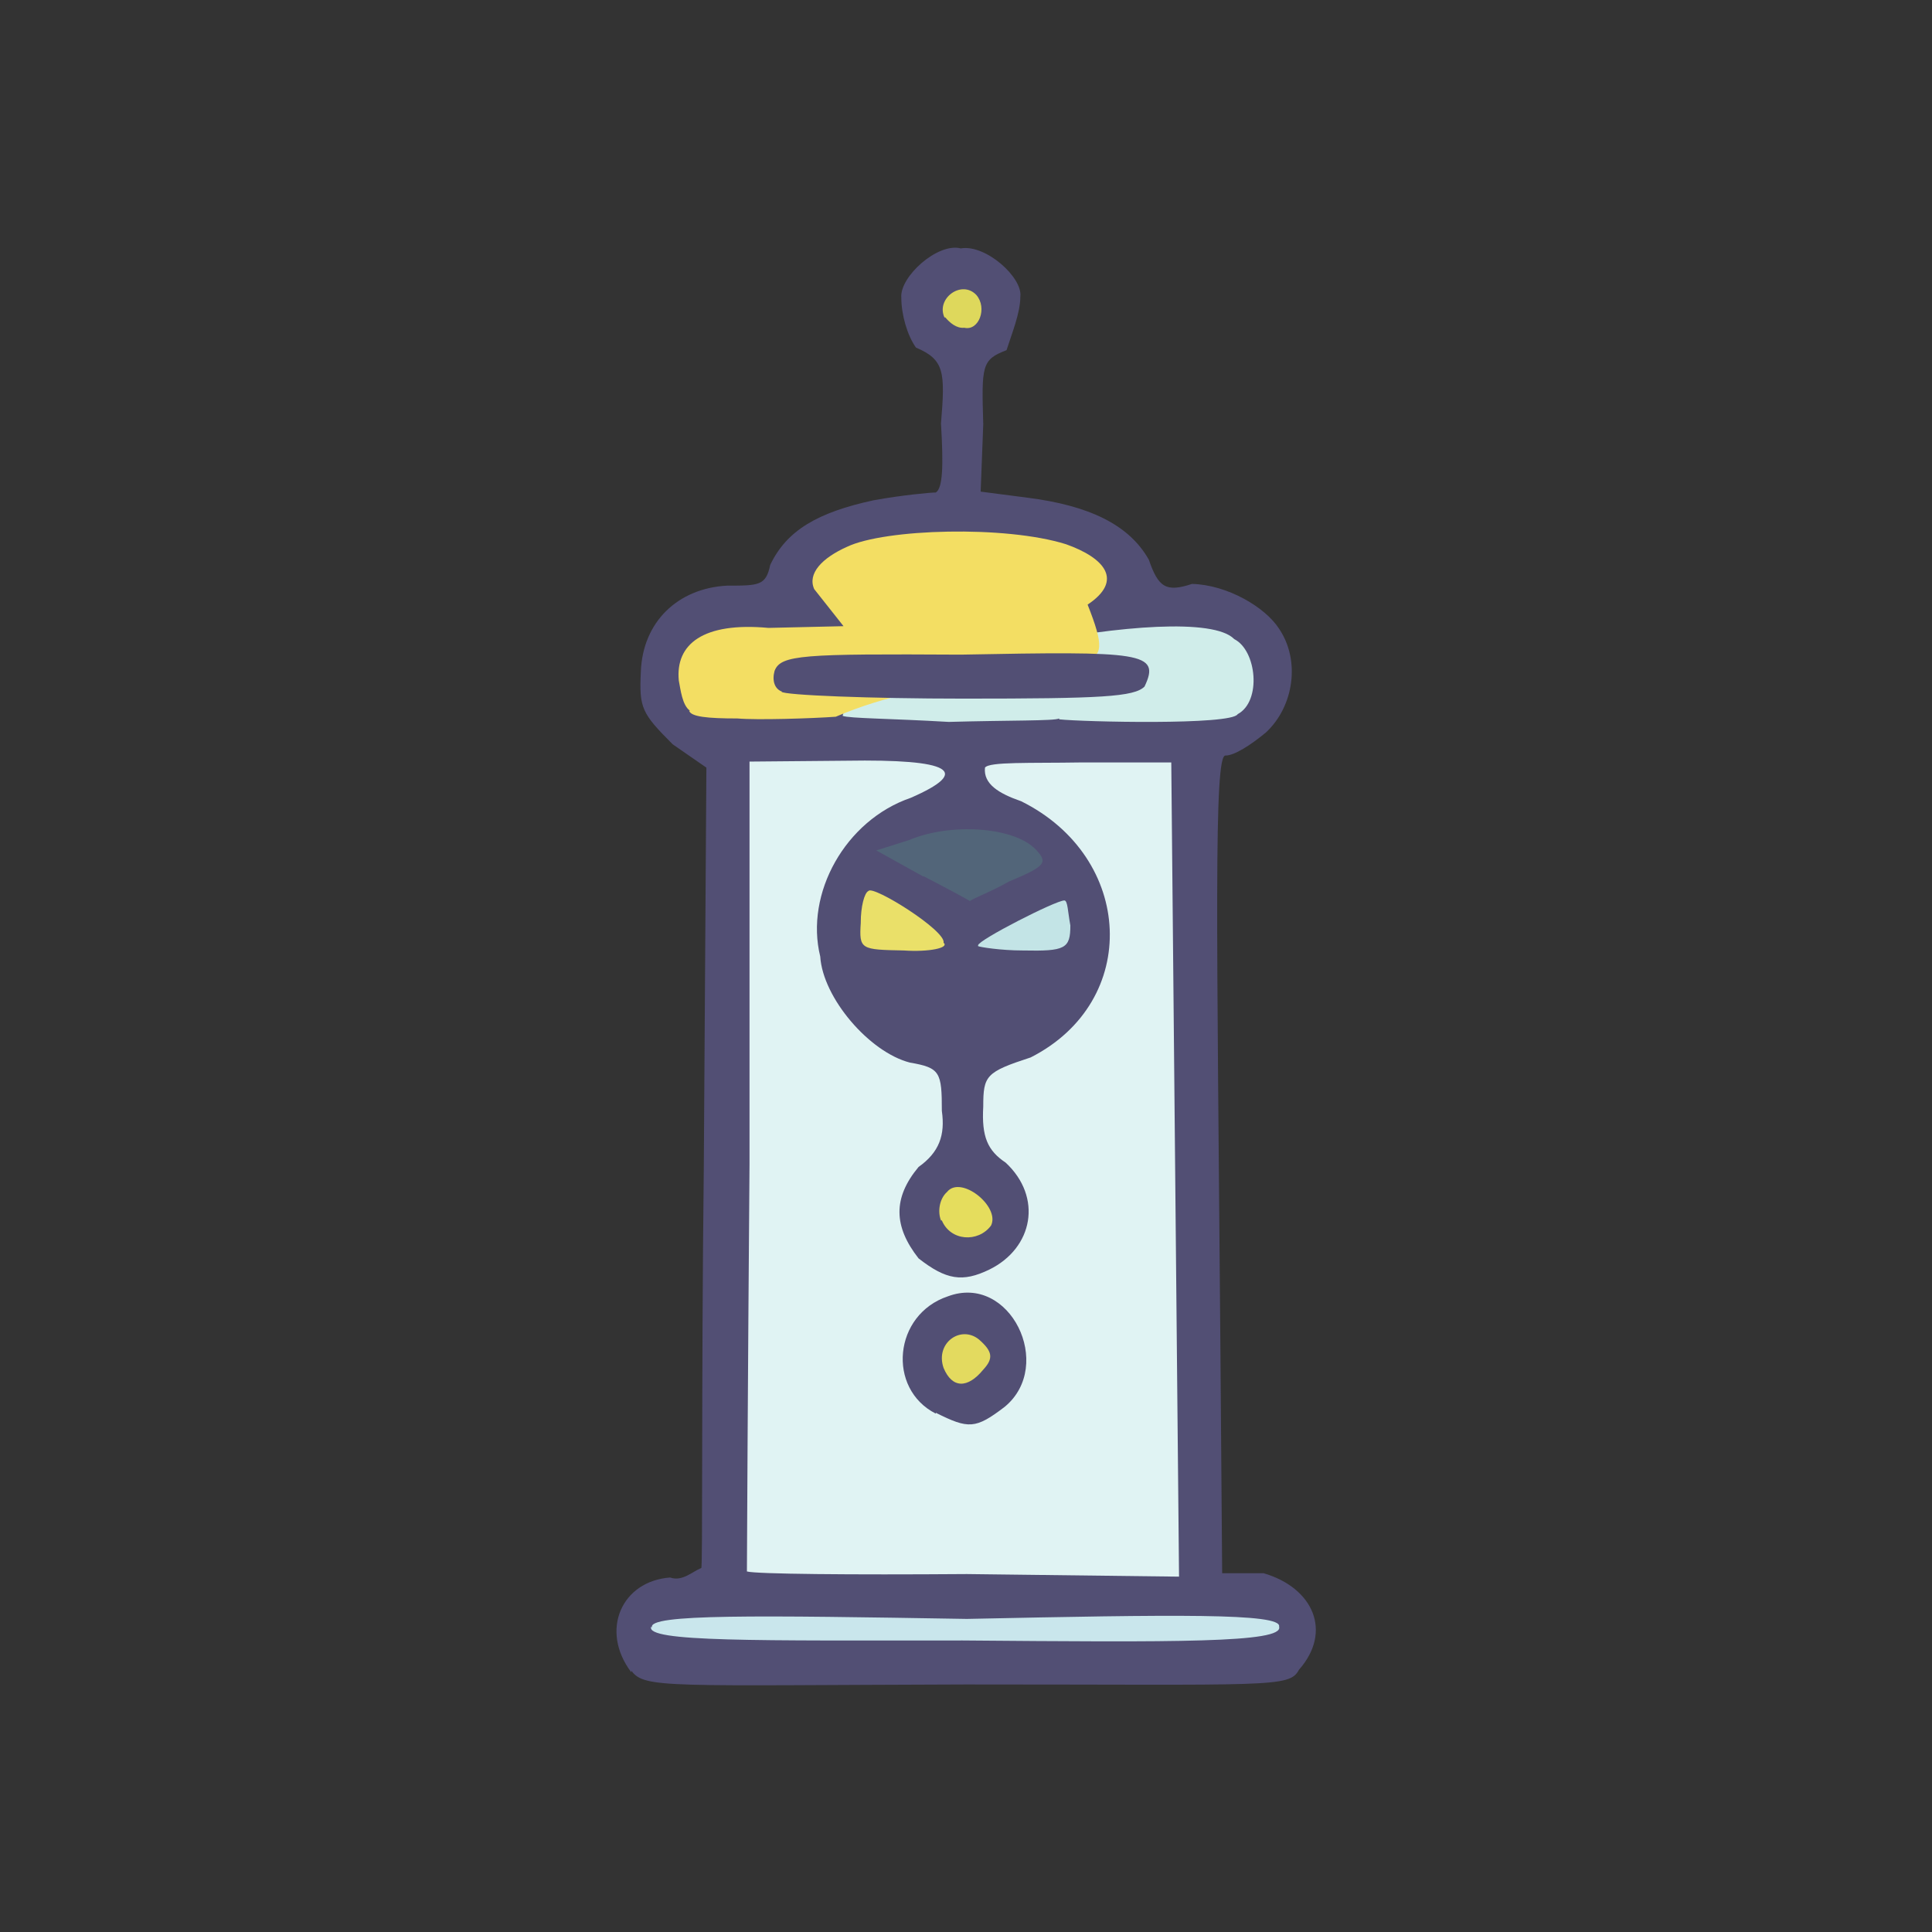 <?xml version="1.0" encoding="UTF-8"?>
<svg xmlns="http://www.w3.org/2000/svg" version="1.1" viewBox="0 0 224 224">
  <rect x="0" y="0" width="224" height="224" fill="#333333" stroke="none"/>
  <defs>
    <style>
      .cls-1 {
        fill: #c3e4e6;
        opacity: 1;
      }

      .cls-1, .cls-2, .cls-3, .cls-4, .cls-5, .cls-6, .cls-7, .cls-8, .cls-9, .cls-10 {
        isolation: isolate;
      }

      .cls-2 {
        fill: #e3da5f;
        opacity: 1;
      }

      .cls-3 {
        fill: #ded85c;
        opacity: 1;
      }

      .cls-4 {
        fill: #e0f3f3;
        opacity: 1;
      }

      .cls-5 {
        fill: #eae069;
        opacity: 1;
      }

      .cls-6 {
        fill: #e5dd5d;
        opacity: 1;
      }

      .cls-7 {
        fill: #f3de63;
        opacity: 1;
      }

      .cls-8 {
        fill: #526579;
        opacity: 1;
      }

      .cls-9 {
        fill: #c9e6ec;
        opacity: 1;
      }

      .cls-11 {
        fill: #524f74;
      }

      .cls-10 {
        fill: #d0edea;
        opacity: 1;
      }
    </style>
  </defs>
  <!-- Generator: Adobe Illustrator 28.6.0, SVG Export Plug-In . SVG Version: 1.2.0 Build 709)  -->
  <g>
    <g id="_图层_1" data-name="图层_1">
      <g>
        <path class="cls-11" d="M73.2,193.9c-3.7-4.9-1.1-10.6,4.5-11,1.4.5,2.6-.7,3.6-1.1.2.5,0-20.7.3-46.4l.3-46.4-3.9-2.7c-3.6-3.6-3.9-4.2-3.7-8.4.2-5.8,4.3-9.7,10-10,3.7,0,4.5,0,5-2.4,1.9-4,5.5-6.1,12-7.5,3.3-.6,6.6-.9,7.2-.9.8-.5.9-3,.6-8,.5-6,.4-7.4-2.9-8.8-1-1.4-1.7-3.8-1.7-5.8-.2-2.4,4.2-6.4,6.9-5.7,2.9-.5,7.2,3.4,6.9,5.6,0,1.9-1,4.3-1.6,6.2-2.9,1.1-2.9,1.8-2.7,8.6l-.3,7.8,5.4.7c7.1.9,11.8,3.1,14.1,7.2,1.1,3.2,2,3.8,5,2.8,4.1.1,8.5,2.7,10.1,5.2,2.5,3.7,1.7,9-1.5,12-1.8,1.5-3.7,2.7-4.7,2.7-1.4-.3-1,20-.6,69.2l.2,25.6h4.8c5.8,1.7,8,6.8,4.1,11.2-1.1,2.1-3.2,1.7-38.6,1.7-34.6.1-37.3.5-38.8-1.6"/>
        <path class="cls-3" d="M109.5,36.8c-1-2.2,2-4.4,3.7-2.6,1.3,1.5.3,4.2-1.4,3.8-.9.1-1.7-.6-2.2-1.2"/>
        <path class="cls-9" d="M75.6,188.7c-.6-1.6,12.3-1.4,36.5-1,23.9-.5,36.6-.7,36.2.9.6,1.9-12.2,1.8-36.7,1.6-23.8,0-36.8.2-36.1-1.6"/>
        <path class="cls-4" d="M86.6,182c0-1.1.1-21.6.3-47v-46.7s11.2-.1,11.2-.1c12.2-.2,14.6,1.2,7.5,4.3-7.6,2.6-12.3,11.1-10.5,18.4.3,4.8,5.7,11.1,10.4,12.3,3.5.6,3.7,1.1,3.7,5.6.4,2.8-.3,4.8-2.7,6.5-3,3.6-2.9,6.9,0,10.6,3.2,2.5,5.1,2.8,8.2,1.3,5.1-2.5,6.2-8.4,1.9-12.4-2.1-1.4-2.8-3-2.6-6.5,0-3.6.3-4,5.5-5.7,12.8-6.5,12-23.2-1.1-29.7-2.6-.9-4.4-2-4.2-3.9.5-.7,5.2-.5,11.1-.6h10.5c0,0,.9,94.4.9,94.4l-24.6-.3c-13.6.1-24.4,0-25.5-.3"/>
        <path class="cls-10" d="M122.8,83.3c-.5.3-5.8.2-12.8.4-6.8-.4-11.5-.4-12.3-.7.8-5.3,40.7-13.8,45.4-8.9,2.6,1.3,3.2,7.2.4,8.7-.7,1.3-18,.9-20.7.6"/>
        <path class="cls-7" d="M80,82.4c-.9-.6-1.1-2.5-1.3-3.5-.4-4.2,2.8-6.8,10.4-6.1l8.7-.2-3.4-4.3c-.8-1.8.9-3.6,3.8-4.9,4.4-2.1,18.4-2.5,25.4-.3,4.5,1.6,6.7,4.2,2.5,7,1.9,4.8,1.8,6-.4,6.5-4.8,2.6-16.9,1.4-28.8,6.5-2.8.2-9.1.4-11.4.2-3.5,0-5.4-.2-5.6-.9"/>
        <path class="cls-8" d="M107,101.6l-5.4-3,3.8-1.2c4.7-2,12.1-1.6,14.7,1.1,1.4,1.5,1.2,1.9-3.1,3.7-2.5,1.4-4.8,2.2-4.5,2.3-.1-.1-2.7-1.5-5.4-2.9"/>
        <path class="cls-5" d="M99.8,106.9c0-1.7.4-3.4.9-3.6.5-.7,9,4.6,8.7,6,.7.6-1.7,1.1-4.6.9-5-.1-5.2-.1-5-3.2"/>
        <path class="cls-1" d="M113.4,109.6c0-.6,9-5.2,10-5.2.4,0,.4,1.3.7,2.9,0,2.7-.6,3-5.5,2.9-2.6,0-5-.4-5.2-.5"/>
        <path class="cls-11" d="M90.7,80.2c-.9-.3-1.2-1.3-.9-2.4.7-1.9,3.3-2,21.6-1.9,21-.4,23.2-.3,21.3,3.7-1.2,1.2-5,1.4-21,1.4-10.8,0-20.8-.4-21.1-.8"/>
        <path class="cls-6" d="M109.1,141.5c-.4-1-.2-2.5.7-3.3,1.6-2,6.2,1.7,5.1,3.9-1.5,2-4.7,1.8-5.7-.6"/>
        <path class="cls-11" d="M108.5,163.9c-5.7-2.9-4.9-11.5,1.4-13.6,7.2-2.7,12.4,8,6.6,12.8-3.4,2.6-4.2,2.6-8,.7"/>
        <path class="cls-2" d="M109.4,158.6c-1-2.9,2-5,4.1-3.3,1.6,1.4,1.7,2.2.5,3.5-1.8,2.2-3.6,2.2-4.6-.2"/>
      </g>
    </g>
  </g>
</svg>